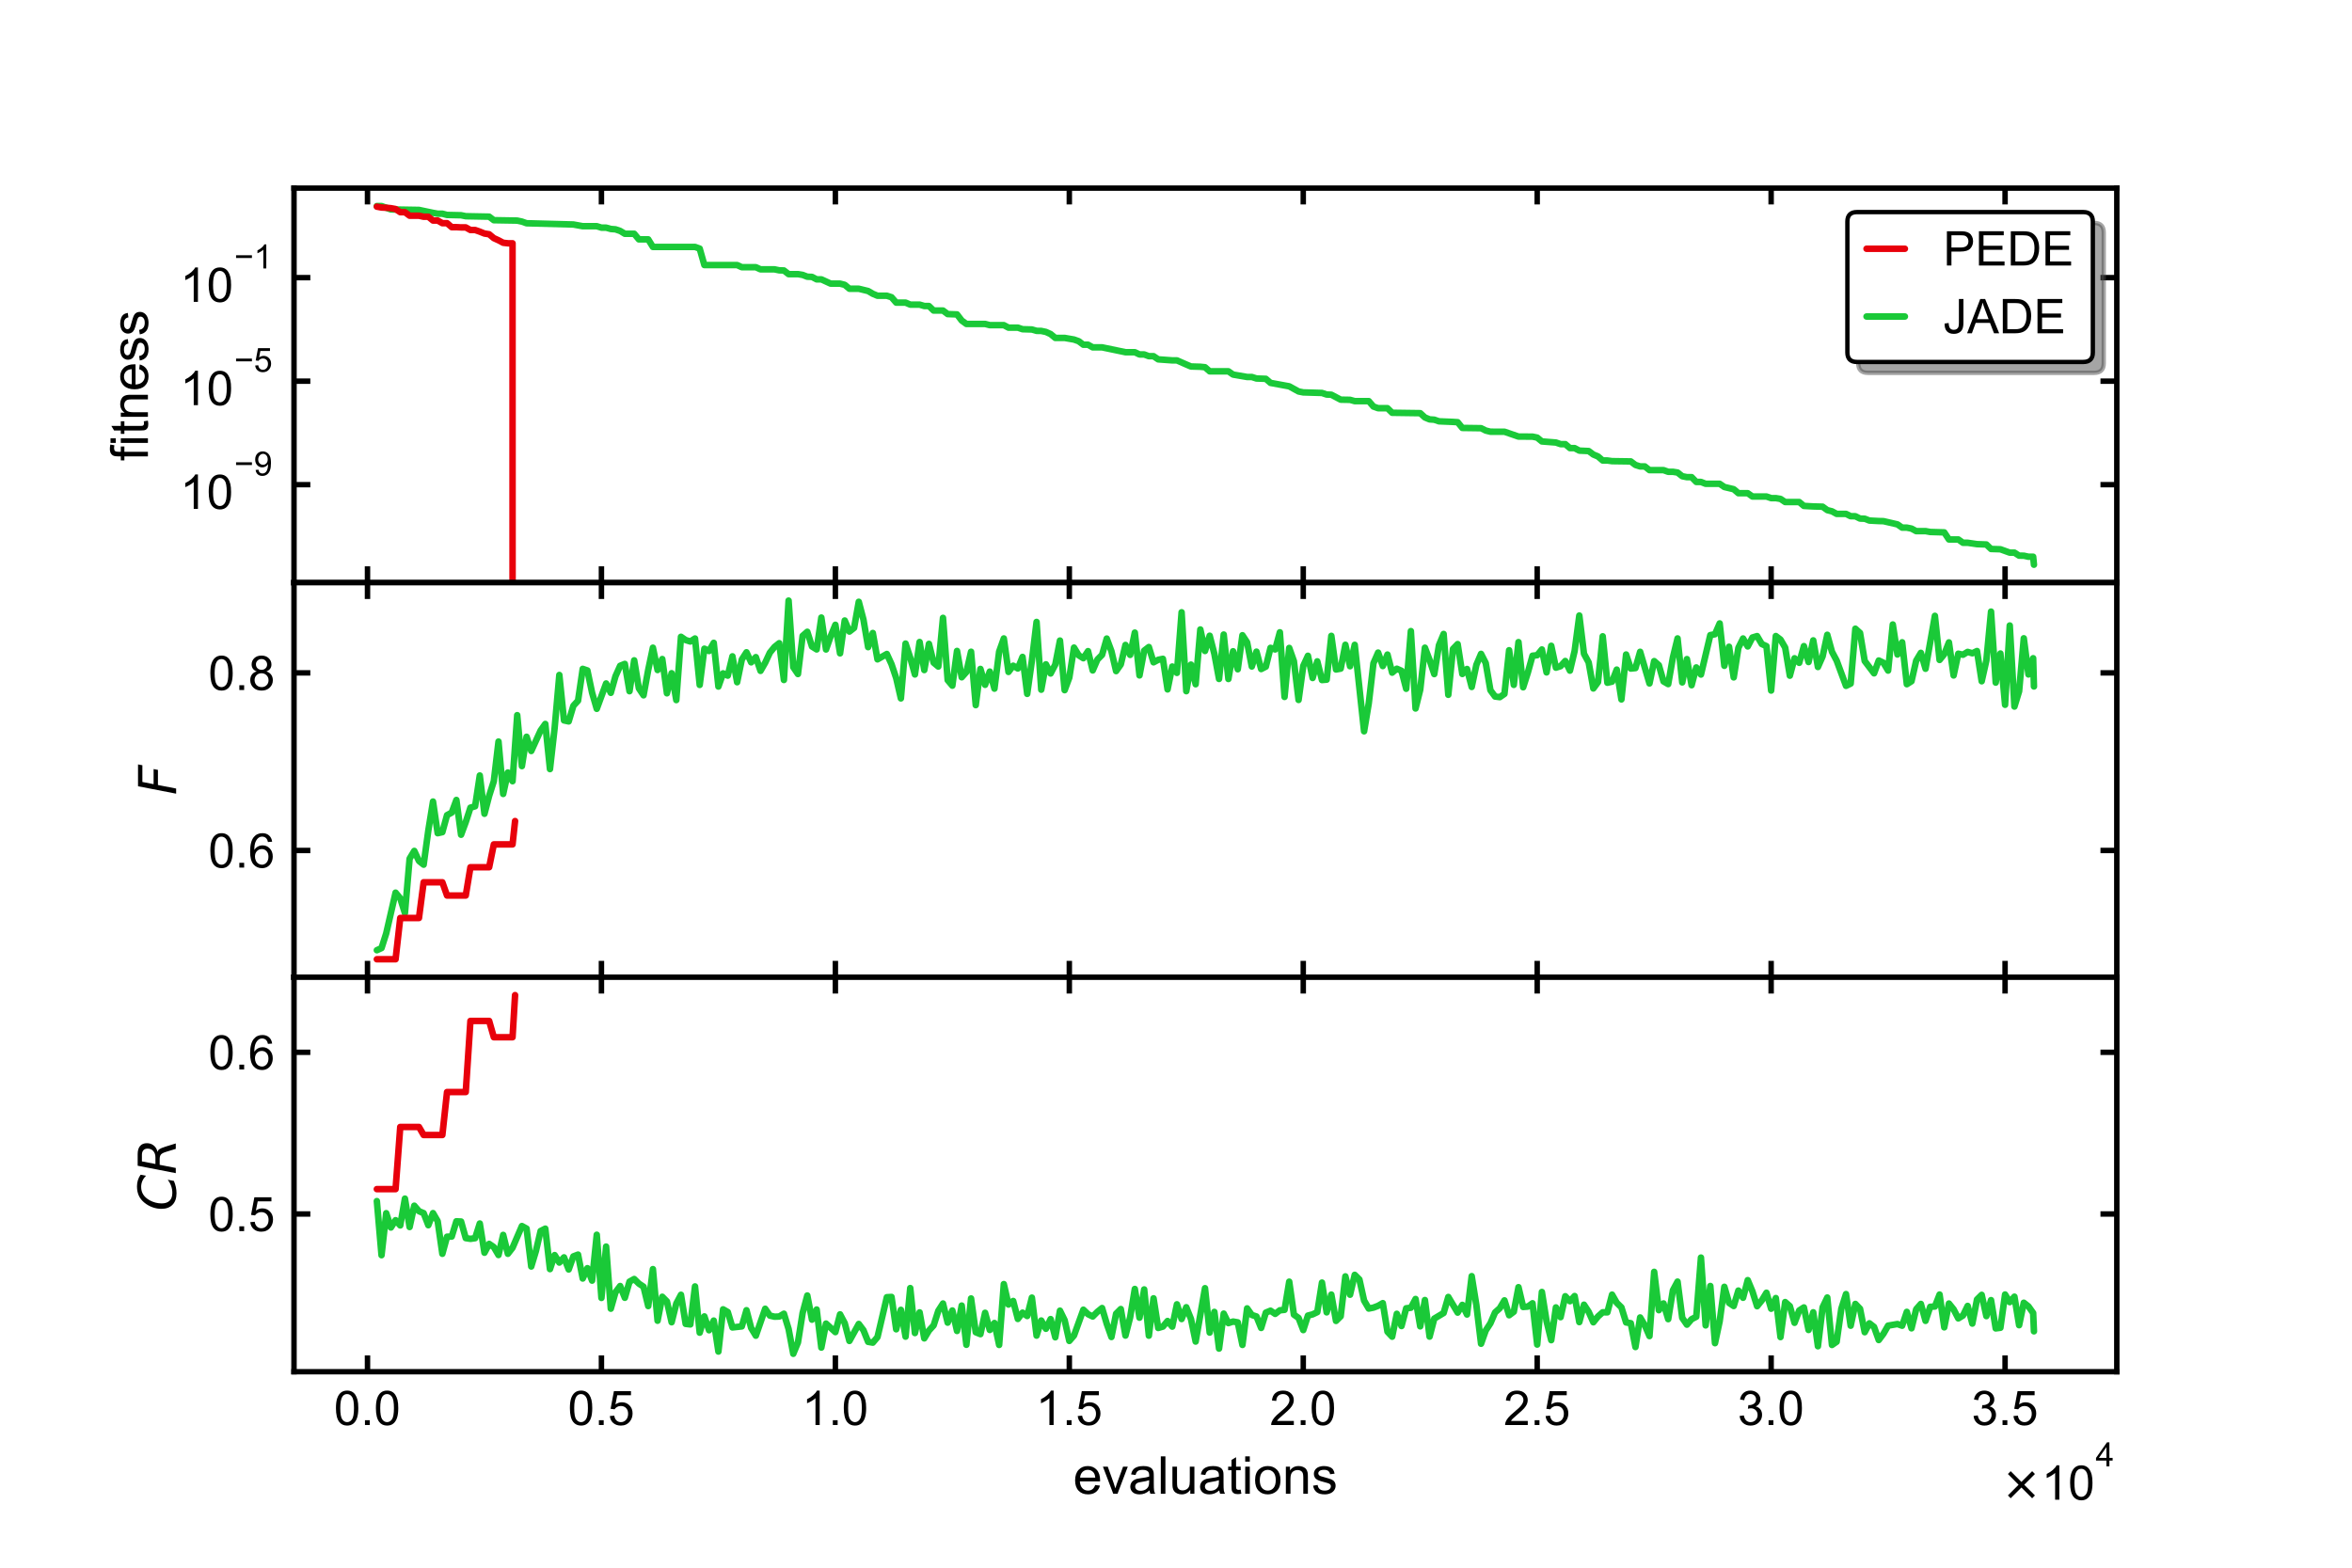 <?xml version="1.0" encoding="utf-8" standalone="no"?>
<!DOCTYPE svg PUBLIC "-//W3C//DTD SVG 1.1//EN"
  "http://www.w3.org/Graphics/SVG/1.1/DTD/svg11.dtd">
<!-- Created with matplotlib (https://matplotlib.org/) -->
<svg height="288pt" version="1.1" viewBox="0 0 432 288" width="432pt" xmlns="http://www.w3.org/2000/svg" xmlns:xlink="http://www.w3.org/1999/xlink">
 <defs>
  <style type="text/css">
*{stroke-linecap:butt;stroke-linejoin:round;}
  </style>
 </defs>
 <g id="figure_1">
  <g id="patch_1">
   <path d="M 0 288 
L 432 288 
L 432 0 
L 0 0 
z
" style="fill:#ffffff;"/>
  </g>
  <g id="axes_1">
   <g id="patch_2">
    <path d="M 54 107.04 
L 388.8 107.04 
L 388.8 34.56 
L 54 34.56 
z
" style="fill:#ffffff;"/>
   </g>
   <g id="line2d_1">
    <path clip-path="url(#p84af000ed2)" d="M 69.218 37.855 
L 70.078 37.855 
L 71.796 38.476 
L 76.953 38.563 
L 79.531 39.105 
L 80.39 39.261 
L 81.249 39.261 
L 82.109 39.487 
L 84.687 39.543 
L 85.546 39.719 
L 89.843 39.801 
L 90.702 40.452 
L 94.999 40.525 
L 95.859 40.71 
L 96.718 41.013 
L 105.312 41.243 
L 107.031 41.555 
L 109.609 41.555 
L 110.468 41.823 
L 111.327 41.823 
L 112.187 42.065 
L 113.046 42.131 
L 113.906 42.426 
L 114.765 42.944 
L 116.484 42.944 
L 117.343 43.974 
L 119.062 43.974 
L 119.921 45.363 
L 127.655 45.363 
L 128.515 45.672 
L 129.374 48.691 
L 135.39 48.691 
L 136.249 49.089 
L 138.827 49.089 
L 139.687 49.482 
L 142.265 49.482 
L 143.124 49.661 
L 143.984 49.689 
L 144.843 50.361 
L 146.562 50.361 
L 147.421 50.504 
L 148.28 50.835 
L 149.14 50.868 
L 149.999 51.32 
L 150.858 51.32 
L 152.577 52.109 
L 154.296 52.109 
L 155.155 52.325 
L 156.015 53.044 
L 157.733 53.044 
L 159.452 53.464 
L 160.312 53.969 
L 161.171 54.33 
L 162.89 54.33 
L 163.749 54.605 
L 164.608 55.591 
L 166.327 55.591 
L 167.187 55.96 
L 168.905 55.96 
L 169.765 56.213 
L 170.624 56.224 
L 171.483 57.052 
L 173.202 57.052 
L 174.062 57.699 
L 175.78 57.761 
L 176.64 58.887 
L 177.499 59.511 
L 180.936 59.511 
L 181.796 59.732 
L 184.374 59.732 
L 185.233 60.19 
L 186.952 60.19 
L 187.811 60.481 
L 189.53 60.529 
L 190.39 60.782 
L 191.249 60.797 
L 192.108 60.978 
L 192.968 61.369 
L 193.827 62.079 
L 195.546 62.079 
L 197.265 62.378 
L 198.124 62.683 
L 198.983 63.329 
L 199.843 63.329 
L 200.702 63.811 
L 202.421 63.811 
L 206.718 64.704 
L 208.436 64.704 
L 209.296 65.116 
L 210.155 65.116 
L 211.014 65.435 
L 211.874 65.435 
L 212.733 66.017 
L 215.311 66.205 
L 216.171 66.205 
L 217.889 66.961 
L 218.749 67.327 
L 220.468 67.377 
L 221.327 67.465 
L 222.186 68.215 
L 225.624 68.215 
L 226.483 68.812 
L 229.061 69.255 
L 229.921 69.255 
L 230.78 69.534 
L 232.499 69.593 
L 233.358 70.339 
L 236.796 70.97 
L 238.514 71.915 
L 239.374 72.086 
L 242.811 72.189 
L 243.671 72.481 
L 244.53 72.512 
L 246.249 73.423 
L 247.967 73.453 
L 248.827 73.692 
L 251.405 73.692 
L 252.264 74.683 
L 253.124 74.99 
L 254.842 74.99 
L 255.702 75.831 
L 260.858 75.903 
L 261.717 76.689 
L 262.577 77.046 
L 263.436 77.102 
L 264.296 77.4 
L 266.874 77.508 
L 267.733 77.562 
L 268.592 78.616 
L 272.03 78.663 
L 272.889 79.096 
L 273.749 79.31 
L 276.327 79.313 
L 278.905 80.199 
L 281.483 80.214 
L 282.342 80.392 
L 283.202 81.097 
L 285.78 81.296 
L 286.639 81.592 
L 287.499 81.592 
L 288.358 82.324 
L 289.217 82.324 
L 290.077 82.784 
L 291.795 82.861 
L 292.655 83.499 
L 293.514 83.86 
L 294.374 84.598 
L 295.233 84.598 
L 296.092 84.717 
L 299.53 84.768 
L 300.389 85.416 
L 301.249 85.688 
L 302.108 85.688 
L 302.967 86.367 
L 305.545 86.367 
L 306.405 86.674 
L 307.264 86.674 
L 308.123 86.808 
L 308.983 87.488 
L 309.842 87.657 
L 310.702 87.657 
L 311.561 88.538 
L 312.42 88.538 
L 313.28 88.877 
L 315.858 88.879 
L 316.717 89.465 
L 318.436 89.872 
L 319.295 90.607 
L 321.014 90.607 
L 321.873 91.213 
L 324.452 91.213 
L 325.311 91.511 
L 326.17 91.511 
L 327.03 91.653 
L 327.889 92.228 
L 330.467 92.228 
L 331.327 92.94 
L 333.045 93.037 
L 334.764 93.085 
L 335.623 93.715 
L 336.483 93.934 
L 337.342 94.403 
L 339.061 94.403 
L 339.92 94.836 
L 340.78 94.838 
L 341.639 95.269 
L 342.498 95.295 
L 343.358 95.63 
L 345.076 95.722 
L 345.936 95.741 
L 348.514 96.334 
L 349.373 96.933 
L 350.233 96.933 
L 351.092 97.108 
L 351.951 97.571 
L 353.67 97.571 
L 354.53 97.728 
L 357.108 97.803 
L 357.967 99.102 
L 359.686 99.102 
L 360.545 99.712 
L 361.405 99.712 
L 363.123 99.965 
L 364.842 100.028 
L 365.701 100.853 
L 367.42 100.905 
L 369.139 101.525 
L 369.998 101.525 
L 370.858 102.081 
L 371.717 102.087 
L 372.576 102.278 
L 373.436 102.278 
L 373.582 103.745 
L 373.582 103.745 
" style="fill:none;stroke:#1ac938;stroke-linecap:round;stroke-width:1.2;"/>
   </g>
   <g id="line2d_2">
    <path clip-path="url(#p84af000ed2)" d="M 69.218 37.963 
L 70.078 38.126 
L 70.937 38.165 
L 71.796 38.245 
L 72.656 38.401 
L 73.515 38.979 
L 74.374 38.979 
L 75.234 39.627 
L 76.093 39.627 
L 76.953 39.627 
L 77.812 39.817 
L 78.671 39.817 
L 79.531 40.513 
L 80.39 40.513 
L 81.249 41.001 
L 82.109 41.001 
L 82.968 41.732 
L 83.827 41.732 
L 84.687 41.777 
L 85.546 41.777 
L 86.406 42.255 
L 87.265 42.255 
L 88.124 42.557 
L 88.984 42.903 
L 89.843 43.034 
L 90.702 43.748 
L 91.562 44.141 
L 92.421 44.6 
L 93.281 44.693 
L 94.14 44.693 
L 94.164 289 
" style="fill:none;stroke:#e8000b;stroke-linecap:round;stroke-width:1.2;"/>
   </g>
   <g id="matplotlib.axis_1">
    <g id="xtick_1">
     <g id="line2d_3">
      <defs>
       <path d="M 0 0 
L 0 -3 
" id="m7de0928ce7" style="stroke:#000000;"/>
      </defs>
      <g>
       <use style="stroke:#000000;" x="67.499" xlink:href="#m7de0928ce7" y="107.04"/>
      </g>
     </g>
     <g id="line2d_4">
      <defs>
       <path d="M 0 0 
L 0 3 
" id="m04b75c7160" style="stroke:#000000;"/>
      </defs>
      <g>
       <use style="stroke:#000000;" x="67.499" xlink:href="#m04b75c7160" y="34.56"/>
      </g>
     </g>
    </g>
    <g id="xtick_2">
     <g id="line2d_5">
      <g>
       <use style="stroke:#000000;" x="110.468" xlink:href="#m7de0928ce7" y="107.04"/>
      </g>
     </g>
     <g id="line2d_6">
      <g>
       <use style="stroke:#000000;" x="110.468" xlink:href="#m04b75c7160" y="34.56"/>
      </g>
     </g>
    </g>
    <g id="xtick_3">
     <g id="line2d_7">
      <g>
       <use style="stroke:#000000;" x="153.437" xlink:href="#m7de0928ce7" y="107.04"/>
      </g>
     </g>
     <g id="line2d_8">
      <g>
       <use style="stroke:#000000;" x="153.437" xlink:href="#m04b75c7160" y="34.56"/>
      </g>
     </g>
    </g>
    <g id="xtick_4">
     <g id="line2d_9">
      <g>
       <use style="stroke:#000000;" x="196.405" xlink:href="#m7de0928ce7" y="107.04"/>
      </g>
     </g>
     <g id="line2d_10">
      <g>
       <use style="stroke:#000000;" x="196.405" xlink:href="#m04b75c7160" y="34.56"/>
      </g>
     </g>
    </g>
    <g id="xtick_5">
     <g id="line2d_11">
      <g>
       <use style="stroke:#000000;" x="239.374" xlink:href="#m7de0928ce7" y="107.04"/>
      </g>
     </g>
     <g id="line2d_12">
      <g>
       <use style="stroke:#000000;" x="239.374" xlink:href="#m04b75c7160" y="34.56"/>
      </g>
     </g>
    </g>
    <g id="xtick_6">
     <g id="line2d_13">
      <g>
       <use style="stroke:#000000;" x="282.342" xlink:href="#m7de0928ce7" y="107.04"/>
      </g>
     </g>
     <g id="line2d_14">
      <g>
       <use style="stroke:#000000;" x="282.342" xlink:href="#m04b75c7160" y="34.56"/>
      </g>
     </g>
    </g>
    <g id="xtick_7">
     <g id="line2d_15">
      <g>
       <use style="stroke:#000000;" x="325.311" xlink:href="#m7de0928ce7" y="107.04"/>
      </g>
     </g>
     <g id="line2d_16">
      <g>
       <use style="stroke:#000000;" x="325.311" xlink:href="#m04b75c7160" y="34.56"/>
      </g>
     </g>
    </g>
    <g id="xtick_8">
     <g id="line2d_17">
      <g>
       <use style="stroke:#000000;" x="368.279" xlink:href="#m7de0928ce7" y="107.04"/>
      </g>
     </g>
     <g id="line2d_18">
      <g>
       <use style="stroke:#000000;" x="368.279" xlink:href="#m04b75c7160" y="34.56"/>
      </g>
     </g>
    </g>
   </g>
   <g id="matplotlib.axis_2">
    <g id="ytick_1">
     <g id="line2d_19">
      <defs>
       <path d="M 0 0 
L 3 0 
" id="mfd19c4c502" style="stroke:#000000;"/>
      </defs>
      <g>
       <use style="stroke:#000000;" x="54" xlink:href="#mfd19c4c502" y="89.037"/>
      </g>
     </g>
     <g id="line2d_20">
      <defs>
       <path d="M 0 0 
L -3 0 
" id="m90905acc5c" style="stroke:#000000;"/>
      </defs>
      <g>
       <use style="stroke:#000000;" x="388.8" xlink:href="#m90905acc5c" y="89.037"/>
      </g>
     </g>
     <g id="text_1">
      <!-- $\mathdefault{10^{-9}}$ -->
      <defs>
       <path d="M 37.25 0 
L 28.469 0 
L 28.469 56 
Q 25.297 52.984 20.141 49.953 
Q 14.984 46.922 10.891 45.406 
L 10.891 53.906 
Q 18.266 57.375 23.781 62.297 
Q 29.297 67.234 31.594 71.875 
L 37.25 71.875 
z
" id="ArialMT-49"/>
       <path d="M 4.156 35.297 
Q 4.156 48 6.766 55.734 
Q 9.375 63.484 14.516 67.672 
Q 19.672 71.875 27.484 71.875 
Q 33.25 71.875 37.594 69.547 
Q 41.938 67.234 44.766 62.859 
Q 47.609 58.5 49.219 52.219 
Q 50.828 45.953 50.828 35.297 
Q 50.828 22.703 48.234 14.969 
Q 45.656 7.234 40.5 3 
Q 35.359 -1.219 27.484 -1.219 
Q 17.141 -1.219 11.234 6.203 
Q 4.156 15.141 4.156 35.297 
z
M 13.188 35.297 
Q 13.188 17.672 17.312 11.828 
Q 21.438 6 27.484 6 
Q 33.547 6 37.672 11.859 
Q 41.797 17.719 41.797 35.297 
Q 41.797 52.984 37.672 58.781 
Q 33.547 64.594 27.391 64.594 
Q 21.344 64.594 17.719 59.469 
Q 13.188 52.938 13.188 35.297 
z
" id="ArialMT-48"/>
       <path d="M 52.828 31.203 
L 5.562 31.203 
L 5.562 39.406 
L 52.828 39.406 
z
" id="ArialMT-8722"/>
       <path d="M 5.469 16.547 
L 13.922 17.328 
Q 14.984 11.375 18.016 8.688 
Q 21.047 6 25.781 6 
Q 29.828 6 32.875 7.859 
Q 35.938 9.719 37.891 12.812 
Q 39.844 15.922 41.156 21.188 
Q 42.484 26.469 42.484 31.938 
Q 42.484 32.516 42.438 33.688 
Q 39.797 29.5 35.234 26.875 
Q 30.672 24.266 25.344 24.266 
Q 16.453 24.266 10.297 30.703 
Q 4.156 37.156 4.156 47.703 
Q 4.156 58.594 10.578 65.234 
Q 17 71.875 26.656 71.875 
Q 33.641 71.875 39.422 68.109 
Q 45.219 64.359 48.219 57.391 
Q 51.219 50.438 51.219 37.25 
Q 51.219 23.531 48.234 15.406 
Q 45.266 7.281 39.375 3.031 
Q 33.5 -1.219 25.594 -1.219 
Q 17.188 -1.219 11.859 3.438 
Q 6.547 8.109 5.469 16.547 
z
M 41.453 48.141 
Q 41.453 55.719 37.422 60.156 
Q 33.406 64.594 27.734 64.594 
Q 21.875 64.594 17.531 59.812 
Q 13.188 55.031 13.188 47.406 
Q 13.188 40.578 17.312 36.297 
Q 21.438 32.031 27.484 32.031 
Q 33.594 32.031 37.516 36.297 
Q 41.453 40.578 41.453 48.141 
z
" id="ArialMT-57"/>
      </defs>
      <g transform="translate(33.076 93.575)scale(0.088 -0.088)">
       <use transform="translate(0 0.994)" xlink:href="#ArialMT-49"/>
       <use transform="translate(55.615 0.994)" xlink:href="#ArialMT-48"/>
       <use transform="translate(112.973 70.688)scale(0.7)" xlink:href="#ArialMT-8722"/>
       <use transform="translate(153.852 70.688)scale(0.7)" xlink:href="#ArialMT-57"/>
      </g>
     </g>
    </g>
    <g id="ytick_2">
     <g id="line2d_21">
      <g>
       <use style="stroke:#000000;" x="54" xlink:href="#mfd19c4c502" y="70.02"/>
      </g>
     </g>
     <g id="line2d_22">
      <g>
       <use style="stroke:#000000;" x="388.8" xlink:href="#m90905acc5c" y="70.02"/>
      </g>
     </g>
     <g id="text_2">
      <!-- $\mathdefault{10^{-5}}$ -->
      <defs>
       <path d="M 4.156 18.75 
L 13.375 19.531 
Q 14.406 12.797 18.141 9.391 
Q 21.875 6 27.156 6 
Q 33.5 6 37.891 10.781 
Q 42.281 15.578 42.281 23.484 
Q 42.281 31 38.062 35.344 
Q 33.844 39.703 27 39.703 
Q 22.75 39.703 19.328 37.766 
Q 15.922 35.844 13.969 32.766 
L 5.719 33.844 
L 12.641 70.609 
L 48.25 70.609 
L 48.25 62.203 
L 19.672 62.203 
L 15.828 42.969 
Q 22.266 47.469 29.344 47.469 
Q 38.719 47.469 45.156 40.969 
Q 51.609 34.469 51.609 24.266 
Q 51.609 14.547 45.953 7.469 
Q 39.062 -1.219 27.156 -1.219 
Q 17.391 -1.219 11.203 4.25 
Q 5.031 9.719 4.156 18.75 
z
" id="ArialMT-53"/>
      </defs>
      <g transform="translate(33.076 74.514)scale(0.088 -0.088)">
       <use transform="translate(0 0.88)" xlink:href="#ArialMT-49"/>
       <use transform="translate(55.615 0.88)" xlink:href="#ArialMT-48"/>
       <use transform="translate(112.973 70.573)scale(0.7)" xlink:href="#ArialMT-8722"/>
       <use transform="translate(153.852 70.573)scale(0.7)" xlink:href="#ArialMT-53"/>
      </g>
     </g>
    </g>
    <g id="ytick_3">
     <g id="line2d_23">
      <g>
       <use style="stroke:#000000;" x="54" xlink:href="#mfd19c4c502" y="51.004"/>
      </g>
     </g>
     <g id="line2d_24">
      <g>
       <use style="stroke:#000000;" x="388.8" xlink:href="#m90905acc5c" y="51.004"/>
      </g>
     </g>
     <g id="text_3">
      <!-- $\mathdefault{10^{-1}}$ -->
      <g transform="translate(33.076 55.541)scale(0.088 -0.088)">
       <use transform="translate(0 0.994)" xlink:href="#ArialMT-49"/>
       <use transform="translate(55.615 0.994)" xlink:href="#ArialMT-48"/>
       <use transform="translate(112.973 70.688)scale(0.7)" xlink:href="#ArialMT-8722"/>
       <use transform="translate(153.852 70.688)scale(0.7)" xlink:href="#ArialMT-49"/>
      </g>
     </g>
    </g>
    <g id="text_4">
     <!-- fitness -->
     <defs>
      <path d="M 8.688 0 
L 8.688 45.016 
L 0.922 45.016 
L 0.922 51.859 
L 8.688 51.859 
L 8.688 57.375 
Q 8.688 62.594 9.625 65.141 
Q 10.891 68.562 14.078 70.672 
Q 17.281 72.797 23.047 72.797 
Q 26.766 72.797 31.25 71.922 
L 29.938 64.266 
Q 27.203 64.75 24.75 64.75 
Q 20.75 64.75 19.094 63.031 
Q 17.438 61.328 17.438 56.641 
L 17.438 51.859 
L 27.547 51.859 
L 27.547 45.016 
L 17.438 45.016 
L 17.438 0 
z
" id="ArialMT-102"/>
      <path d="M 6.641 61.469 
L 6.641 71.578 
L 15.438 71.578 
L 15.438 61.469 
z
M 6.641 0 
L 6.641 51.859 
L 15.438 51.859 
L 15.438 0 
z
" id="ArialMT-105"/>
      <path d="M 25.781 7.859 
L 27.047 0.094 
Q 23.344 -0.688 20.406 -0.688 
Q 15.625 -0.688 12.984 0.828 
Q 10.359 2.344 9.281 4.812 
Q 8.203 7.281 8.203 15.188 
L 8.203 45.016 
L 1.766 45.016 
L 1.766 51.859 
L 8.203 51.859 
L 8.203 64.703 
L 16.938 69.969 
L 16.938 51.859 
L 25.781 51.859 
L 25.781 45.016 
L 16.938 45.016 
L 16.938 14.703 
Q 16.938 10.938 17.406 9.859 
Q 17.875 8.797 18.922 8.156 
Q 19.969 7.516 21.922 7.516 
Q 23.391 7.516 25.781 7.859 
z
" id="ArialMT-116"/>
      <path d="M 6.594 0 
L 6.594 51.859 
L 14.5 51.859 
L 14.5 44.484 
Q 20.219 53.031 31 53.031 
Q 35.688 53.031 39.625 51.344 
Q 43.562 49.656 45.516 46.922 
Q 47.469 44.188 48.25 40.438 
Q 48.734 37.984 48.734 31.891 
L 48.734 0 
L 39.938 0 
L 39.938 31.547 
Q 39.938 36.922 38.906 39.578 
Q 37.891 42.234 35.281 43.812 
Q 32.672 45.406 29.156 45.406 
Q 23.531 45.406 19.453 41.844 
Q 15.375 38.281 15.375 28.328 
L 15.375 0 
z
" id="ArialMT-110"/>
      <path d="M 42.094 16.703 
L 51.172 15.578 
Q 49.031 7.625 43.219 3.219 
Q 37.406 -1.172 28.375 -1.172 
Q 17 -1.172 10.328 5.828 
Q 3.656 12.844 3.656 25.484 
Q 3.656 38.578 10.391 45.797 
Q 17.141 53.031 27.875 53.031 
Q 38.281 53.031 44.875 45.953 
Q 51.469 38.875 51.469 26.031 
Q 51.469 25.25 51.422 23.688 
L 12.75 23.688 
Q 13.234 15.141 17.578 10.594 
Q 21.922 6.062 28.422 6.062 
Q 33.25 6.062 36.672 8.594 
Q 40.094 11.141 42.094 16.703 
z
M 13.234 30.906 
L 42.188 30.906 
Q 41.609 37.453 38.875 40.719 
Q 34.672 45.797 27.984 45.797 
Q 21.922 45.797 17.797 41.75 
Q 13.672 37.703 13.234 30.906 
z
" id="ArialMT-101"/>
      <path d="M 3.078 15.484 
L 11.766 16.844 
Q 12.5 11.625 15.844 8.844 
Q 19.188 6.062 25.203 6.062 
Q 31.25 6.062 34.172 8.516 
Q 37.109 10.984 37.109 14.312 
Q 37.109 17.281 34.516 19 
Q 32.719 20.172 25.531 21.969 
Q 15.875 24.422 12.141 26.203 
Q 8.406 27.984 6.469 31.125 
Q 4.547 34.281 4.547 38.094 
Q 4.547 41.547 6.125 44.5 
Q 7.719 47.469 10.453 49.422 
Q 12.5 50.922 16.031 51.969 
Q 19.578 53.031 23.641 53.031 
Q 29.734 53.031 34.344 51.266 
Q 38.969 49.516 41.156 46.5 
Q 43.359 43.5 44.188 38.484 
L 35.594 37.312 
Q 35.016 41.312 32.203 43.547 
Q 29.391 45.797 24.266 45.797 
Q 18.219 45.797 15.625 43.797 
Q 13.031 41.797 13.031 39.109 
Q 13.031 37.406 14.109 36.031 
Q 15.188 34.625 17.484 33.688 
Q 18.797 33.203 25.25 31.453 
Q 34.578 28.953 38.25 27.359 
Q 41.938 25.781 44.031 22.75 
Q 46.141 19.734 46.141 15.234 
Q 46.141 10.844 43.578 6.953 
Q 41.016 3.078 36.172 0.953 
Q 31.344 -1.172 25.25 -1.172 
Q 15.141 -1.172 9.844 3.031 
Q 4.547 7.234 3.078 15.484 
z
" id="ArialMT-115"/>
     </defs>
     <g transform="translate(27.168 84.672)rotate(-90)scale(0.096 -0.096)">
      <use xlink:href="#ArialMT-102"/>
      <use x="27.783" xlink:href="#ArialMT-105"/>
      <use x="50" xlink:href="#ArialMT-116"/>
      <use x="77.783" xlink:href="#ArialMT-110"/>
      <use x="133.398" xlink:href="#ArialMT-101"/>
      <use x="189.014" xlink:href="#ArialMT-115"/>
      <use x="239.014" xlink:href="#ArialMT-115"/>
     </g>
    </g>
   </g>
   <g id="patch_3">
    <path d="M 54 107.04 
L 54 34.56 
" style="fill:none;stroke:#000000;stroke-linecap:square;stroke-linejoin:miter;"/>
   </g>
   <g id="patch_4">
    <path d="M 388.8 107.04 
L 388.8 34.56 
" style="fill:none;stroke:#000000;stroke-linecap:square;stroke-linejoin:miter;"/>
   </g>
   <g id="patch_5">
    <path d="M 54 107.04 
L 388.8 107.04 
" style="fill:none;stroke:#000000;stroke-linecap:square;stroke-linejoin:miter;"/>
   </g>
   <g id="patch_6">
    <path d="M 54 34.56 
L 388.8 34.56 
" style="fill:none;stroke:#000000;stroke-linecap:square;stroke-linejoin:miter;"/>
   </g>
   <g id="legend_1">
    <g id="patch_7">
     <path d="M 343.075 68.496 
L 384.64 68.496 
Q 386.4 68.496 386.4 66.736 
L 386.4 42.72 
Q 386.4 40.96 384.64 40.96 
L 343.075 40.96 
Q 341.315 40.96 341.315 42.72 
L 341.315 66.736 
Q 341.315 68.496 343.075 68.496 
z
" style="fill:#4c4c4c;opacity:0.5;stroke:#4c4c4c;stroke-linejoin:miter;stroke-width:0.8;"/>
    </g>
    <g id="patch_8">
     <path d="M 341.075 66.496 
L 382.64 66.496 
Q 384.4 66.496 384.4 64.736 
L 384.4 40.72 
Q 384.4 38.96 382.64 38.96 
L 341.075 38.96 
Q 339.315 38.96 339.315 40.72 
L 339.315 64.736 
Q 339.315 66.496 341.075 66.496 
z
" style="fill:#ffffff;stroke:#000000;stroke-linejoin:miter;stroke-width:0.8;"/>
    </g>
    <g id="line2d_25">
     <path d="M 342.835 45.699 
L 349.875 45.699 
" style="fill:none;stroke:#e8000b;stroke-linecap:round;stroke-width:1.2;"/>
    </g>
    <g id="line2d_26"/>
    <g id="text_5">
     <!-- PEDE -->
     <defs>
      <path d="M 7.719 0 
L 7.719 71.578 
L 34.719 71.578 
Q 41.844 71.578 45.609 70.906 
Q 50.875 70.016 54.438 67.547 
Q 58.016 65.094 60.188 60.641 
Q 62.359 56.203 62.359 50.875 
Q 62.359 41.75 56.547 35.422 
Q 50.734 29.109 35.547 29.109 
L 17.188 29.109 
L 17.188 0 
z
M 17.188 37.547 
L 35.688 37.547 
Q 44.875 37.547 48.734 40.969 
Q 52.594 44.391 52.594 50.594 
Q 52.594 55.078 50.312 58.266 
Q 48.047 61.469 44.344 62.5 
Q 41.938 63.141 35.5 63.141 
L 17.188 63.141 
z
" id="ArialMT-80"/>
      <path d="M 7.906 0 
L 7.906 71.578 
L 59.672 71.578 
L 59.672 63.141 
L 17.391 63.141 
L 17.391 41.219 
L 56.984 41.219 
L 56.984 32.812 
L 17.391 32.812 
L 17.391 8.453 
L 61.328 8.453 
L 61.328 0 
z
" id="ArialMT-69"/>
      <path d="M 7.719 0 
L 7.719 71.578 
L 32.375 71.578 
Q 40.719 71.578 45.125 70.562 
Q 51.266 69.141 55.609 65.438 
Q 61.281 60.641 64.078 53.188 
Q 66.891 45.75 66.891 36.188 
Q 66.891 28.031 64.984 21.734 
Q 63.094 15.438 60.109 11.297 
Q 57.125 7.172 53.578 4.797 
Q 50.047 2.438 45.047 1.219 
Q 40.047 0 33.547 0 
z
M 17.188 8.453 
L 32.469 8.453 
Q 39.547 8.453 43.578 9.766 
Q 47.609 11.078 50 13.484 
Q 53.375 16.844 55.25 22.531 
Q 57.125 28.219 57.125 36.328 
Q 57.125 47.562 53.438 53.594 
Q 49.75 59.625 44.484 61.672 
Q 40.672 63.141 32.234 63.141 
L 17.188 63.141 
z
" id="ArialMT-68"/>
     </defs>
     <g transform="translate(356.915 48.779)scale(0.088 -0.088)">
      <use xlink:href="#ArialMT-80"/>
      <use x="66.699" xlink:href="#ArialMT-69"/>
      <use x="133.398" xlink:href="#ArialMT-68"/>
      <use x="205.615" xlink:href="#ArialMT-69"/>
     </g>
    </g>
    <g id="line2d_27">
     <path d="M 342.835 58.147 
L 349.875 58.147 
" style="fill:none;stroke:#1ac938;stroke-linecap:round;stroke-width:1.2;"/>
    </g>
    <g id="line2d_28"/>
    <g id="text_6">
     <!-- JADE -->
     <defs>
      <path d="M 2.875 20.312 
L 11.422 21.484 
Q 11.766 13.281 14.5 10.25 
Q 17.234 7.234 22.078 7.234 
Q 25.641 7.234 28.219 8.859 
Q 30.812 10.5 31.781 13.297 
Q 32.766 16.109 32.766 22.266 
L 32.766 71.578 
L 42.234 71.578 
L 42.234 22.797 
Q 42.234 13.812 40.062 8.875 
Q 37.891 3.953 33.172 1.359 
Q 28.469 -1.219 22.125 -1.219 
Q 12.703 -1.219 7.688 4.203 
Q 2.688 9.625 2.875 20.312 
z
" id="ArialMT-74"/>
      <path d="M -0.141 0 
L 27.344 71.578 
L 37.547 71.578 
L 66.844 0 
L 56.062 0 
L 47.703 21.688 
L 17.781 21.688 
L 9.906 0 
z
M 20.516 29.391 
L 44.781 29.391 
L 37.312 49.219 
Q 33.891 58.25 32.234 64.062 
Q 30.859 57.172 28.375 50.391 
z
" id="ArialMT-65"/>
     </defs>
     <g transform="translate(356.915 61.227)scale(0.088 -0.088)">
      <use xlink:href="#ArialMT-74"/>
      <use x="50" xlink:href="#ArialMT-65"/>
      <use x="116.699" xlink:href="#ArialMT-68"/>
      <use x="188.916" xlink:href="#ArialMT-69"/>
     </g>
    </g>
   </g>
  </g>
  <g id="axes_2">
   <g id="patch_9">
    <path d="M 54 179.52 
L 388.8 179.52 
L 388.8 107.04 
L 54 107.04 
z
" style="fill:#ffffff;"/>
   </g>
   <g id="line2d_29">
    <path clip-path="url(#p57e2f75205)" d="M 69.218 174.566 
L 70.078 174.17 
L 70.937 171.467 
L 72.656 163.99 
L 73.515 165.028 
L 74.374 167.748 
L 75.234 157.741 
L 76.093 156.32 
L 76.953 158.172 
L 77.812 158.849 
L 78.671 152.564 
L 79.531 147.252 
L 80.39 153.07 
L 81.249 152.874 
L 82.109 149.751 
L 82.968 149.286 
L 83.827 146.961 
L 84.687 153.352 
L 85.546 151.026 
L 86.406 148.374 
L 87.265 148.122 
L 88.124 142.464 
L 88.984 149.5 
L 89.843 146.201 
L 90.702 143.511 
L 91.562 136.229 
L 92.421 145.857 
L 93.281 141.92 
L 94.14 143.515 
L 94.999 131.382 
L 95.859 140.745 
L 96.718 135.353 
L 97.577 137.966 
L 99.296 134.2 
L 100.156 132.994 
L 101.015 141.291 
L 101.874 133.719 
L 102.734 123.997 
L 103.593 132.345 
L 104.452 132.532 
L 105.312 129.662 
L 106.171 128.727 
L 107.031 122.874 
L 107.89 123.172 
L 108.749 127.255 
L 109.609 130.216 
L 111.327 125.559 
L 112.187 127.279 
L 113.046 124.234 
L 113.906 122.311 
L 114.765 121.968 
L 115.624 126.982 
L 116.484 121.311 
L 117.343 126.449 
L 118.202 127.733 
L 119.062 123.048 
L 119.921 118.988 
L 120.78 123.09 
L 121.64 121.072 
L 122.499 127.364 
L 123.359 123.679 
L 124.218 128.611 
L 125.077 116.986 
L 125.937 117.582 
L 126.796 117.85 
L 127.655 117.299 
L 128.515 125.829 
L 129.374 119.172 
L 130.234 119.597 
L 131.093 118.094 
L 131.952 126.127 
L 132.812 123.702 
L 133.671 124.121 
L 134.53 120.574 
L 135.39 125.332 
L 136.249 121.17 
L 137.109 119.831 
L 137.968 121.676 
L 138.827 120.721 
L 139.687 123.247 
L 140.546 121.747 
L 141.405 119.899 
L 142.265 118.842 
L 143.124 118.16 
L 143.984 124.921 
L 144.843 110.335 
L 145.702 122.562 
L 146.562 123.826 
L 147.421 116.812 
L 148.28 116.065 
L 149.14 118.768 
L 149.999 119.305 
L 150.858 113.45 
L 151.718 119.316 
L 152.577 116.875 
L 153.437 114.782 
L 154.296 120.029 
L 155.155 113.995 
L 156.015 116.023 
L 156.874 115.352 
L 157.733 110.554 
L 158.593 113.827 
L 159.452 118.887 
L 160.312 116.286 
L 161.171 121.129 
L 162.89 120.143 
L 163.749 122.02 
L 164.608 124.576 
L 165.468 128.306 
L 166.327 118.231 
L 167.187 120.832 
L 168.046 123.906 
L 168.905 117.941 
L 169.765 123.098 
L 170.624 118.285 
L 171.483 121.737 
L 172.343 122.452 
L 173.202 113.507 
L 174.062 124.942 
L 174.921 125.965 
L 175.78 119.583 
L 176.64 124.423 
L 177.499 123.456 
L 178.358 119.73 
L 179.218 129.54 
L 180.077 122.89 
L 180.936 125.811 
L 181.796 123.376 
L 182.655 126.512 
L 183.515 119.708 
L 184.374 117.287 
L 185.233 123.439 
L 186.093 122.296 
L 186.952 122.81 
L 187.811 120.684 
L 188.671 127.471 
L 189.53 121.374 
L 190.39 114.257 
L 191.249 126.704 
L 192.108 122.041 
L 192.968 123.73 
L 193.827 122.089 
L 194.686 117.677 
L 195.546 126.791 
L 196.405 124.484 
L 197.265 118.969 
L 198.124 120.382 
L 198.983 120.923 
L 199.843 119.618 
L 200.702 123.165 
L 201.561 121.173 
L 202.421 120.299 
L 203.28 117.31 
L 204.14 119.64 
L 204.999 123.289 
L 205.858 122.067 
L 206.718 118.482 
L 207.577 120.311 
L 208.436 116.216 
L 209.296 124.081 
L 210.155 119.528 
L 211.014 118.867 
L 211.874 121.671 
L 212.733 121.212 
L 213.593 121.034 
L 214.452 126.651 
L 215.311 122.449 
L 216.171 123.618 
L 217.03 112.481 
L 217.889 126.976 
L 218.749 122.093 
L 219.608 125.701 
L 220.468 115.642 
L 221.327 119.592 
L 222.186 116.789 
L 223.046 120.114 
L 223.905 124.729 
L 224.764 116.571 
L 225.624 124.737 
L 226.483 119.641 
L 227.343 122.95 
L 228.202 116.7 
L 229.061 118.01 
L 229.921 122.441 
L 230.78 119.714 
L 231.639 122.913 
L 232.499 122.472 
L 233.358 119.013 
L 234.218 119.311 
L 235.077 116.157 
L 235.936 128.033 
L 236.796 119.033 
L 237.655 121.463 
L 238.514 128.587 
L 239.374 122.341 
L 240.233 120.473 
L 241.093 124.555 
L 241.952 121.496 
L 242.811 124.931 
L 243.671 124.86 
L 244.53 116.811 
L 245.389 122.991 
L 246.249 122.829 
L 247.108 118.451 
L 247.967 122.391 
L 248.827 118.461 
L 250.546 134.346 
L 251.405 129.205 
L 252.264 121.852 
L 253.124 119.886 
L 253.983 122.361 
L 254.842 120.25 
L 255.702 123.572 
L 256.561 122.852 
L 257.421 123.233 
L 258.28 126.534 
L 259.139 115.939 
L 259.999 130.157 
L 260.858 126.709 
L 261.717 118.987 
L 262.577 121.25 
L 263.436 123.836 
L 264.296 118.538 
L 265.155 116.466 
L 266.014 127.644 
L 266.874 119.218 
L 267.733 118.326 
L 268.592 123.818 
L 269.452 122.899 
L 270.311 126.204 
L 271.171 122.138 
L 272.03 120.122 
L 272.889 121.811 
L 273.749 126.802 
L 274.608 127.959 
L 275.467 128.074 
L 276.327 127.48 
L 277.186 119.453 
L 278.045 125.819 
L 278.905 117.962 
L 279.764 126.262 
L 280.624 123.567 
L 281.483 120.462 
L 282.342 120.369 
L 283.202 119.315 
L 284.061 123.525 
L 284.92 118.638 
L 285.78 122.659 
L 286.639 122.384 
L 287.499 121.434 
L 288.358 123.205 
L 289.217 119.596 
L 290.077 113.081 
L 290.936 120.111 
L 291.795 121.693 
L 292.655 126.478 
L 293.514 125.307 
L 294.374 116.895 
L 295.233 125.426 
L 296.092 125.228 
L 296.952 123.013 
L 297.811 128.492 
L 298.67 120.24 
L 299.53 122.822 
L 300.389 122.736 
L 301.249 119.741 
L 302.967 125.556 
L 303.827 121.453 
L 304.686 122.206 
L 305.545 125.183 
L 306.405 125.677 
L 307.264 120.799 
L 308.123 117.284 
L 308.983 125.366 
L 309.842 121.082 
L 310.702 125.883 
L 311.561 122.614 
L 312.42 123.922 
L 314.139 116.674 
L 314.998 116.516 
L 315.858 114.528 
L 316.717 122.315 
L 317.577 118.813 
L 318.436 124.444 
L 319.295 119.019 
L 320.155 117.295 
L 321.014 118.755 
L 321.873 117.118 
L 322.733 116.856 
L 323.592 118.314 
L 324.452 118.705 
L 325.311 126.863 
L 326.17 116.846 
L 327.03 117.497 
L 327.889 118.971 
L 328.748 124.131 
L 329.608 120.931 
L 330.467 121.767 
L 331.327 118.698 
L 332.186 121.62 
L 333.045 117.643 
L 333.905 122.534 
L 334.764 120.587 
L 335.623 116.614 
L 336.483 119.731 
L 337.342 121.35 
L 339.061 125.998 
L 339.92 125.584 
L 340.78 115.498 
L 341.639 116.278 
L 342.498 121.434 
L 344.217 123.696 
L 345.076 121.343 
L 345.936 121.751 
L 346.795 123.195 
L 347.655 114.725 
L 348.514 120.24 
L 349.373 117.994 
L 350.233 125.695 
L 351.092 125.152 
L 351.951 121.372 
L 352.811 119.935 
L 353.67 122.858 
L 355.389 113.134 
L 356.248 121.238 
L 357.108 120.178 
L 357.967 118.015 
L 358.826 124.088 
L 359.686 120.091 
L 360.545 120.284 
L 361.405 119.76 
L 362.264 120.012 
L 363.123 119.601 
L 363.983 125.153 
L 364.842 121.34 
L 365.701 112.358 
L 366.561 125.4 
L 367.42 120.056 
L 368.279 129.478 
L 369.139 114.91 
L 369.998 129.801 
L 370.858 126.988 
L 371.717 117.261 
L 372.576 123.904 
L 373.436 120.923 
L 373.582 126.11 
L 373.582 126.11 
" style="fill:none;stroke:#1ac938;stroke-linecap:round;stroke-width:1.2;"/>
   </g>
   <g id="line2d_30">
    <path clip-path="url(#p57e2f75205)" d="M 69.218 176.225 
L 70.078 176.225 
L 70.937 176.225 
L 71.796 176.225 
L 72.656 176.225 
L 73.515 168.646 
L 74.374 168.646 
L 75.234 168.646 
L 76.093 168.646 
L 76.953 168.646 
L 77.812 162.083 
L 78.671 162.083 
L 79.531 162.083 
L 80.39 162.083 
L 81.249 162.083 
L 82.109 164.516 
L 82.968 164.516 
L 83.827 164.516 
L 84.687 164.516 
L 85.546 164.516 
L 86.406 159.319 
L 87.265 159.319 
L 88.124 159.319 
L 88.984 159.319 
L 89.843 159.319 
L 90.702 155.122 
L 91.562 155.122 
L 92.421 155.122 
L 93.281 155.122 
L 94.14 155.122 
L 94.604 150.838 
" style="fill:none;stroke:#e8000b;stroke-linecap:round;stroke-width:1.2;"/>
   </g>
   <g id="matplotlib.axis_3">
    <g id="xtick_9">
     <g id="line2d_31">
      <g>
       <use style="stroke:#000000;" x="67.499" xlink:href="#m7de0928ce7" y="179.52"/>
      </g>
     </g>
     <g id="line2d_32">
      <g>
       <use style="stroke:#000000;" x="67.499" xlink:href="#m04b75c7160" y="107.04"/>
      </g>
     </g>
    </g>
    <g id="xtick_10">
     <g id="line2d_33">
      <g>
       <use style="stroke:#000000;" x="110.468" xlink:href="#m7de0928ce7" y="179.52"/>
      </g>
     </g>
     <g id="line2d_34">
      <g>
       <use style="stroke:#000000;" x="110.468" xlink:href="#m04b75c7160" y="107.04"/>
      </g>
     </g>
    </g>
    <g id="xtick_11">
     <g id="line2d_35">
      <g>
       <use style="stroke:#000000;" x="153.437" xlink:href="#m7de0928ce7" y="179.52"/>
      </g>
     </g>
     <g id="line2d_36">
      <g>
       <use style="stroke:#000000;" x="153.437" xlink:href="#m04b75c7160" y="107.04"/>
      </g>
     </g>
    </g>
    <g id="xtick_12">
     <g id="line2d_37">
      <g>
       <use style="stroke:#000000;" x="196.405" xlink:href="#m7de0928ce7" y="179.52"/>
      </g>
     </g>
     <g id="line2d_38">
      <g>
       <use style="stroke:#000000;" x="196.405" xlink:href="#m04b75c7160" y="107.04"/>
      </g>
     </g>
    </g>
    <g id="xtick_13">
     <g id="line2d_39">
      <g>
       <use style="stroke:#000000;" x="239.374" xlink:href="#m7de0928ce7" y="179.52"/>
      </g>
     </g>
     <g id="line2d_40">
      <g>
       <use style="stroke:#000000;" x="239.374" xlink:href="#m04b75c7160" y="107.04"/>
      </g>
     </g>
    </g>
    <g id="xtick_14">
     <g id="line2d_41">
      <g>
       <use style="stroke:#000000;" x="282.342" xlink:href="#m7de0928ce7" y="179.52"/>
      </g>
     </g>
     <g id="line2d_42">
      <g>
       <use style="stroke:#000000;" x="282.342" xlink:href="#m04b75c7160" y="107.04"/>
      </g>
     </g>
    </g>
    <g id="xtick_15">
     <g id="line2d_43">
      <g>
       <use style="stroke:#000000;" x="325.311" xlink:href="#m7de0928ce7" y="179.52"/>
      </g>
     </g>
     <g id="line2d_44">
      <g>
       <use style="stroke:#000000;" x="325.311" xlink:href="#m04b75c7160" y="107.04"/>
      </g>
     </g>
    </g>
    <g id="xtick_16">
     <g id="line2d_45">
      <g>
       <use style="stroke:#000000;" x="368.279" xlink:href="#m7de0928ce7" y="179.52"/>
      </g>
     </g>
     <g id="line2d_46">
      <g>
       <use style="stroke:#000000;" x="368.279" xlink:href="#m04b75c7160" y="107.04"/>
      </g>
     </g>
    </g>
   </g>
   <g id="matplotlib.axis_4">
    <g id="ytick_4">
     <g id="line2d_47">
      <g>
       <use style="stroke:#000000;" x="54" xlink:href="#mfd19c4c502" y="156.237"/>
      </g>
     </g>
     <g id="line2d_48">
      <g>
       <use style="stroke:#000000;" x="388.8" xlink:href="#m90905acc5c" y="156.237"/>
      </g>
     </g>
     <g id="text_7">
      <!-- 0.6 -->
      <defs>
       <path d="M 9.078 0 
L 9.078 10.016 
L 19.094 10.016 
L 19.094 0 
z
" id="ArialMT-46"/>
       <path d="M 49.75 54.047 
L 41.016 53.375 
Q 39.844 58.547 37.703 60.891 
Q 34.125 64.656 28.906 64.656 
Q 24.703 64.656 21.531 62.312 
Q 17.391 59.281 14.984 53.469 
Q 12.594 47.656 12.5 36.922 
Q 15.672 41.75 20.266 44.094 
Q 24.859 46.438 29.891 46.438 
Q 38.672 46.438 44.844 39.969 
Q 51.031 33.5 51.031 23.25 
Q 51.031 16.5 48.125 10.719 
Q 45.219 4.938 40.141 1.859 
Q 35.062 -1.219 28.609 -1.219 
Q 17.625 -1.219 10.688 6.859 
Q 3.766 14.938 3.766 33.5 
Q 3.766 54.25 11.422 63.672 
Q 18.109 71.875 29.438 71.875 
Q 37.891 71.875 43.281 67.141 
Q 48.688 62.406 49.75 54.047 
z
M 13.875 23.188 
Q 13.875 18.656 15.797 14.5 
Q 17.719 10.359 21.188 8.172 
Q 24.656 6 28.469 6 
Q 34.031 6 38.031 10.484 
Q 42.047 14.984 42.047 22.703 
Q 42.047 30.125 38.078 34.391 
Q 34.125 38.672 28.125 38.672 
Q 22.172 38.672 18.016 34.391 
Q 13.875 30.125 13.875 23.188 
z
" id="ArialMT-54"/>
      </defs>
      <g transform="translate(38.268 159.386)scale(0.088 -0.088)">
       <use xlink:href="#ArialMT-48"/>
       <use x="55.615" xlink:href="#ArialMT-46"/>
       <use x="83.398" xlink:href="#ArialMT-54"/>
      </g>
     </g>
    </g>
    <g id="ytick_5">
     <g id="line2d_49">
      <g>
       <use style="stroke:#000000;" x="54" xlink:href="#mfd19c4c502" y="123.612"/>
      </g>
     </g>
     <g id="line2d_50">
      <g>
       <use style="stroke:#000000;" x="388.8" xlink:href="#m90905acc5c" y="123.612"/>
      </g>
     </g>
     <g id="text_8">
      <!-- 0.8 -->
      <defs>
       <path d="M 17.672 38.812 
Q 12.203 40.828 9.562 44.531 
Q 6.938 48.25 6.938 53.422 
Q 6.938 61.234 12.547 66.547 
Q 18.172 71.875 27.484 71.875 
Q 36.859 71.875 42.578 66.422 
Q 48.297 60.984 48.297 53.172 
Q 48.297 48.188 45.672 44.5 
Q 43.062 40.828 37.75 38.812 
Q 44.344 36.672 47.781 31.875 
Q 51.219 27.094 51.219 20.453 
Q 51.219 11.281 44.719 5.031 
Q 38.234 -1.219 27.641 -1.219 
Q 17.047 -1.219 10.547 5.047 
Q 4.047 11.328 4.047 20.703 
Q 4.047 27.688 7.594 32.391 
Q 11.141 37.109 17.672 38.812 
z
M 15.922 53.719 
Q 15.922 48.641 19.188 45.406 
Q 22.469 42.188 27.688 42.188 
Q 32.766 42.188 36.016 45.375 
Q 39.266 48.578 39.266 53.219 
Q 39.266 58.062 35.906 61.359 
Q 32.562 64.656 27.594 64.656 
Q 22.562 64.656 19.234 61.422 
Q 15.922 58.203 15.922 53.719 
z
M 13.094 20.656 
Q 13.094 16.891 14.875 13.375 
Q 16.656 9.859 20.172 7.922 
Q 23.688 6 27.734 6 
Q 34.031 6 38.125 10.047 
Q 42.234 14.109 42.234 20.359 
Q 42.234 26.703 38.016 30.859 
Q 33.797 35.016 27.438 35.016 
Q 21.234 35.016 17.156 30.906 
Q 13.094 26.812 13.094 20.656 
z
" id="ArialMT-56"/>
      </defs>
      <g transform="translate(38.268 126.762)scale(0.088 -0.088)">
       <use xlink:href="#ArialMT-48"/>
       <use x="55.615" xlink:href="#ArialMT-46"/>
       <use x="83.398" xlink:href="#ArialMT-56"/>
      </g>
     </g>
    </g>
    <g id="text_9">
     <!-- $F$ -->
     <defs>
      <path d="M 16.891 72.906 
L 58.688 72.906 
L 57.078 64.594 
L 25.094 64.594 
L 20.906 43.109 
L 49.812 43.109 
L 48.188 34.812 
L 19.281 34.812 
L 12.5 0 
L 2.688 0 
z
" id="DejaVuSans-Oblique-70"/>
     </defs>
     <g transform="translate(32.36 146.064)rotate(-90)scale(0.096 -0.096)">
      <use transform="translate(0 0.094)" xlink:href="#DejaVuSans-Oblique-70"/>
     </g>
    </g>
   </g>
   <g id="patch_10">
    <path d="M 54 179.52 
L 54 107.04 
" style="fill:none;stroke:#000000;stroke-linecap:square;stroke-linejoin:miter;"/>
   </g>
   <g id="patch_11">
    <path d="M 388.8 179.52 
L 388.8 107.04 
" style="fill:none;stroke:#000000;stroke-linecap:square;stroke-linejoin:miter;"/>
   </g>
   <g id="patch_12">
    <path d="M 54 179.52 
L 388.8 179.52 
" style="fill:none;stroke:#000000;stroke-linecap:square;stroke-linejoin:miter;"/>
   </g>
   <g id="patch_13">
    <path d="M 54 107.04 
L 388.8 107.04 
" style="fill:none;stroke:#000000;stroke-linecap:square;stroke-linejoin:miter;"/>
   </g>
  </g>
  <g id="axes_3">
   <g id="patch_14">
    <path d="M 54 252 
L 388.8 252 
L 388.8 179.52 
L 54 179.52 
z
" style="fill:#ffffff;"/>
   </g>
   <g id="line2d_51">
    <path clip-path="url(#pe3ef9fc81e)" d="M 69.218 220.656 
L 70.078 230.594 
L 70.937 222.878 
L 71.796 225.508 
L 72.656 224.163 
L 73.515 225.124 
L 74.374 220.199 
L 75.234 225.418 
L 76.093 221.499 
L 76.953 222.507 
L 77.812 222.866 
L 78.671 225.086 
L 79.531 222.86 
L 80.39 224.342 
L 81.249 230.335 
L 82.109 227.195 
L 82.968 227.167 
L 83.827 224.366 
L 84.687 224.409 
L 85.546 227.456 
L 86.406 227.589 
L 87.265 227.467 
L 88.124 224.77 
L 88.984 230.138 
L 89.843 228.513 
L 90.702 229.1 
L 91.562 230.562 
L 92.421 226.866 
L 93.281 230.335 
L 94.14 229.228 
L 95.859 225.236 
L 96.718 225.708 
L 97.577 232.67 
L 98.437 229.81 
L 99.296 226.15 
L 100.156 225.715 
L 101.015 233.15 
L 101.874 230.571 
L 102.734 231.947 
L 103.593 230.989 
L 104.452 233.213 
L 105.312 230.811 
L 106.171 230.483 
L 107.031 234.876 
L 107.89 232.977 
L 108.749 235.262 
L 109.609 226.835 
L 110.468 238.444 
L 111.327 229.01 
L 112.187 240.419 
L 113.046 237.404 
L 113.906 236.255 
L 114.765 238.416 
L 115.624 235.45 
L 116.484 234.967 
L 117.343 235.81 
L 118.202 236.383 
L 119.062 239.938 
L 119.921 233.149 
L 120.78 242.633 
L 121.64 238.228 
L 122.499 239.092 
L 123.359 242.909 
L 124.218 239.48 
L 125.077 237.864 
L 125.937 243.21 
L 126.796 243.31 
L 127.655 236.329 
L 128.515 244.826 
L 129.374 241.836 
L 130.234 244.38 
L 131.093 242.605 
L 131.952 248.295 
L 132.812 240.537 
L 133.671 241.033 
L 134.53 243.866 
L 136.249 243.67 
L 137.109 240.701 
L 137.968 243.968 
L 138.827 245.381 
L 140.546 240.433 
L 141.405 241.688 
L 142.265 241.891 
L 143.124 241.859 
L 143.984 241.343 
L 144.843 244.15 
L 145.702 248.705 
L 146.562 246.62 
L 147.421 241.205 
L 148.28 237.996 
L 149.14 242.438 
L 149.999 240.569 
L 150.858 247.567 
L 151.718 243.156 
L 153.437 244.723 
L 154.296 241.459 
L 155.155 243.079 
L 156.015 246.344 
L 157.733 243.224 
L 158.593 244.369 
L 159.452 246.51 
L 160.312 246.656 
L 161.171 245.645 
L 162.89 238.31 
L 163.749 238.26 
L 164.608 244.202 
L 165.468 240.631 
L 166.327 245.556 
L 167.187 236.633 
L 168.046 244.896 
L 168.905 241.095 
L 169.765 245.873 
L 170.624 244.435 
L 171.483 243.49 
L 172.343 240.809 
L 173.202 239.469 
L 174.062 242.984 
L 174.921 240.749 
L 175.78 244.511 
L 176.64 239.847 
L 177.499 247.051 
L 178.358 238.539 
L 179.218 244.744 
L 180.077 245.097 
L 180.936 241.174 
L 181.796 244.329 
L 182.655 243.05 
L 183.515 247.082 
L 184.374 235.901 
L 185.233 239.659 
L 186.093 239.004 
L 186.952 242.304 
L 187.811 241.146 
L 188.671 241.766 
L 189.53 238.386 
L 190.39 245.366 
L 191.249 242.592 
L 192.108 244.109 
L 192.968 242.33 
L 193.827 245.674 
L 194.686 240.784 
L 195.546 242.536 
L 196.405 246.342 
L 197.265 245.348 
L 198.983 240.605 
L 199.843 241.433 
L 200.702 241.856 
L 201.561 240.992 
L 202.421 240.299 
L 203.28 243.193 
L 204.14 245.623 
L 204.999 241.342 
L 205.858 240.483 
L 206.718 245.359 
L 207.577 242.011 
L 208.436 236.796 
L 209.296 242.074 
L 210.155 236.881 
L 211.014 245.378 
L 211.874 238.515 
L 212.733 243.963 
L 213.593 243.709 
L 214.452 242.683 
L 215.311 243.713 
L 216.171 239.616 
L 217.03 242.319 
L 217.889 240.154 
L 218.749 242.303 
L 219.608 246.457 
L 221.327 236.654 
L 222.186 244.81 
L 223.046 241.009 
L 223.905 247.753 
L 224.764 241.324 
L 225.624 243.073 
L 226.483 242.781 
L 227.343 242.929 
L 228.202 247.076 
L 229.061 240.362 
L 229.921 241.572 
L 230.78 241.849 
L 231.639 243.958 
L 232.499 241.141 
L 233.358 240.787 
L 234.218 241.373 
L 235.077 240.715 
L 235.936 240.632 
L 236.796 235.453 
L 237.655 241.511 
L 238.514 242.122 
L 239.374 244.351 
L 240.233 241.685 
L 241.093 241.461 
L 241.952 241.052 
L 242.811 235.623 
L 243.671 241.09 
L 244.53 237.829 
L 245.389 242.666 
L 246.249 241.816 
L 247.108 234.481 
L 247.967 237.853 
L 248.827 234.2 
L 249.686 235.051 
L 250.546 238.926 
L 251.405 240.397 
L 252.264 240.223 
L 253.124 239.892 
L 253.983 239.399 
L 254.842 244.648 
L 255.702 245.566 
L 256.561 241.36 
L 257.421 243.607 
L 258.28 240.345 
L 259.139 240.25 
L 259.999 238.638 
L 260.858 243.663 
L 261.717 238.83 
L 262.577 245.551 
L 263.436 242.242 
L 265.155 241.212 
L 266.014 238.266 
L 267.733 241.139 
L 268.592 239.72 
L 269.452 241.489 
L 270.311 234.441 
L 271.171 239.772 
L 272.03 246.86 
L 272.889 244.423 
L 273.749 243.105 
L 274.608 241.1 
L 275.467 240.342 
L 276.327 238.892 
L 277.186 241.627 
L 278.045 240.981 
L 278.905 236.47 
L 279.764 240.107 
L 280.624 240.035 
L 281.483 239.424 
L 282.342 247.01 
L 283.202 237.347 
L 284.061 242.707 
L 284.92 246.201 
L 285.78 240.184 
L 286.639 241.979 
L 287.499 238.131 
L 288.358 239.045 
L 289.217 238.095 
L 290.077 242.884 
L 290.936 239.686 
L 291.795 240.996 
L 292.655 242.917 
L 293.514 241.846 
L 294.374 241.08 
L 295.233 241.088 
L 296.092 237.837 
L 296.952 239.339 
L 297.811 240.179 
L 298.67 242.947 
L 299.53 243.085 
L 300.389 247.464 
L 301.249 242.031 
L 302.108 243.468 
L 302.967 245.456 
L 303.827 233.652 
L 304.686 240.695 
L 305.545 239.455 
L 306.405 242.342 
L 307.264 237.046 
L 308.123 235.444 
L 308.983 242.111 
L 309.842 243.352 
L 310.702 242.347 
L 311.561 241.904 
L 312.42 231.031 
L 313.28 243.49 
L 314.139 236.251 
L 314.998 246.755 
L 315.858 242.727 
L 316.717 236.4 
L 317.577 239.353 
L 318.436 239.929 
L 319.295 237.09 
L 320.155 238.414 
L 321.014 235.175 
L 321.873 237.239 
L 322.733 239.965 
L 323.592 238.905 
L 324.452 237.49 
L 325.311 240.429 
L 326.17 238.468 
L 327.03 245.638 
L 327.889 239.203 
L 328.748 239.952 
L 329.608 243.012 
L 330.467 240.744 
L 331.327 240.189 
L 332.186 244.329 
L 333.045 241.081 
L 333.905 247.319 
L 334.764 240.165 
L 335.623 238.366 
L 336.483 247.085 
L 337.342 246.492 
L 338.201 240.436 
L 339.061 237.735 
L 339.92 243.547 
L 340.78 239.546 
L 341.639 240.435 
L 342.498 244.739 
L 343.358 243.103 
L 344.217 243.774 
L 345.076 246.178 
L 345.936 245.03 
L 346.795 243.532 
L 348.514 243.24 
L 349.373 243.549 
L 350.233 241.001 
L 351.092 244.027 
L 351.951 240.523 
L 352.811 239.543 
L 353.67 242.653 
L 354.53 240.073 
L 355.389 240.022 
L 356.248 237.821 
L 357.108 243.845 
L 357.967 239.472 
L 358.826 240.536 
L 359.686 242.202 
L 360.545 241.68 
L 361.405 239.911 
L 362.264 243.155 
L 363.123 238.729 
L 363.983 237.877 
L 364.842 241.785 
L 365.701 238.846 
L 366.561 244.043 
L 367.42 243.927 
L 368.279 237.812 
L 369.139 239.214 
L 369.998 238.213 
L 370.858 243.453 
L 371.717 239.327 
L 372.576 240.002 
L 373.436 241.215 
L 373.582 244.575 
L 373.582 244.575 
" style="fill:none;stroke:#1ac938;stroke-linecap:round;stroke-width:1.2;"/>
   </g>
   <g id="line2d_52">
    <path clip-path="url(#pe3ef9fc81e)" d="M 69.218 218.452 
L 70.078 218.452 
L 70.937 218.452 
L 71.796 218.452 
L 72.656 218.452 
L 73.515 207.035 
L 74.374 207.035 
L 75.234 207.035 
L 76.093 207.035 
L 76.953 207.035 
L 77.812 208.512 
L 78.671 208.512 
L 79.531 208.512 
L 80.39 208.512 
L 81.249 208.512 
L 82.109 200.619 
L 82.968 200.619 
L 83.827 200.619 
L 84.687 200.619 
L 85.546 200.619 
L 86.406 187.555 
L 87.265 187.555 
L 88.124 187.555 
L 88.984 187.555 
L 89.843 187.555 
L 90.702 190.549 
L 91.562 190.549 
L 92.421 190.549 
L 93.281 190.549 
L 94.14 190.549 
L 94.604 182.815 
" style="fill:none;stroke:#e8000b;stroke-linecap:round;stroke-width:1.2;"/>
   </g>
   <g id="matplotlib.axis_5">
    <g id="xtick_17">
     <g id="line2d_53">
      <g>
       <use style="stroke:#000000;" x="67.499" xlink:href="#m7de0928ce7" y="252"/>
      </g>
     </g>
     <g id="line2d_54">
      <g>
       <use style="stroke:#000000;" x="67.499" xlink:href="#m04b75c7160" y="179.52"/>
      </g>
     </g>
     <g id="text_10">
      <!-- $\mathdefault{0.0}$ -->
      <g transform="translate(61.339 261.799)scale(0.088 -0.088)">
       <use transform="translate(0 0.125)" xlink:href="#ArialMT-48"/>
       <use transform="translate(55.615 0.125)" xlink:href="#ArialMT-46"/>
       <use transform="translate(83.398 0.125)" xlink:href="#ArialMT-48"/>
      </g>
     </g>
    </g>
    <g id="xtick_18">
     <g id="line2d_55">
      <g>
       <use style="stroke:#000000;" x="110.468" xlink:href="#m7de0928ce7" y="252"/>
      </g>
     </g>
     <g id="line2d_56">
      <g>
       <use style="stroke:#000000;" x="110.468" xlink:href="#m04b75c7160" y="179.52"/>
      </g>
     </g>
     <g id="text_11">
      <!-- $\mathdefault{0.5}$ -->
      <g transform="translate(104.308 261.799)scale(0.088 -0.088)">
       <use transform="translate(0 0.125)" xlink:href="#ArialMT-48"/>
       <use transform="translate(55.615 0.125)" xlink:href="#ArialMT-46"/>
       <use transform="translate(83.398 0.125)" xlink:href="#ArialMT-53"/>
      </g>
     </g>
    </g>
    <g id="xtick_19">
     <g id="line2d_57">
      <g>
       <use style="stroke:#000000;" x="153.437" xlink:href="#m7de0928ce7" y="252"/>
      </g>
     </g>
     <g id="line2d_58">
      <g>
       <use style="stroke:#000000;" x="153.437" xlink:href="#m04b75c7160" y="179.52"/>
      </g>
     </g>
     <g id="text_12">
      <!-- $\mathdefault{1.0}$ -->
      <g transform="translate(147.277 261.799)scale(0.088 -0.088)">
       <use transform="translate(0 0.125)" xlink:href="#ArialMT-49"/>
       <use transform="translate(55.615 0.125)" xlink:href="#ArialMT-46"/>
       <use transform="translate(83.398 0.125)" xlink:href="#ArialMT-48"/>
      </g>
     </g>
    </g>
    <g id="xtick_20">
     <g id="line2d_59">
      <g>
       <use style="stroke:#000000;" x="196.405" xlink:href="#m7de0928ce7" y="252"/>
      </g>
     </g>
     <g id="line2d_60">
      <g>
       <use style="stroke:#000000;" x="196.405" xlink:href="#m04b75c7160" y="179.52"/>
      </g>
     </g>
     <g id="text_13">
      <!-- $\mathdefault{1.5}$ -->
      <g transform="translate(190.245 261.799)scale(0.088 -0.088)">
       <use transform="translate(0 0.125)" xlink:href="#ArialMT-49"/>
       <use transform="translate(55.615 0.125)" xlink:href="#ArialMT-46"/>
       <use transform="translate(83.398 0.125)" xlink:href="#ArialMT-53"/>
      </g>
     </g>
    </g>
    <g id="xtick_21">
     <g id="line2d_61">
      <g>
       <use style="stroke:#000000;" x="239.374" xlink:href="#m7de0928ce7" y="252"/>
      </g>
     </g>
     <g id="line2d_62">
      <g>
       <use style="stroke:#000000;" x="239.374" xlink:href="#m04b75c7160" y="179.52"/>
      </g>
     </g>
     <g id="text_14">
      <!-- $\mathdefault{2.0}$ -->
      <defs>
       <path d="M 50.344 8.453 
L 50.344 0 
L 3.031 0 
Q 2.938 3.172 4.047 6.109 
Q 5.859 10.938 9.828 15.625 
Q 13.812 20.312 21.344 26.469 
Q 33.016 36.031 37.109 41.625 
Q 41.219 47.219 41.219 52.203 
Q 41.219 57.422 37.469 61 
Q 33.734 64.594 27.734 64.594 
Q 21.391 64.594 17.578 60.781 
Q 13.766 56.984 13.719 50.25 
L 4.688 51.172 
Q 5.609 61.281 11.656 66.578 
Q 17.719 71.875 27.938 71.875 
Q 38.234 71.875 44.234 66.156 
Q 50.25 60.453 50.25 52 
Q 50.25 47.703 48.484 43.547 
Q 46.734 39.406 42.656 34.812 
Q 38.578 30.219 29.109 22.219 
Q 21.188 15.578 18.938 13.203 
Q 16.703 10.844 15.234 8.453 
z
" id="ArialMT-50"/>
      </defs>
      <g transform="translate(233.214 261.799)scale(0.088 -0.088)">
       <use transform="translate(0 0.125)" xlink:href="#ArialMT-50"/>
       <use transform="translate(55.615 0.125)" xlink:href="#ArialMT-46"/>
       <use transform="translate(83.398 0.125)" xlink:href="#ArialMT-48"/>
      </g>
     </g>
    </g>
    <g id="xtick_22">
     <g id="line2d_63">
      <g>
       <use style="stroke:#000000;" x="282.342" xlink:href="#m7de0928ce7" y="252"/>
      </g>
     </g>
     <g id="line2d_64">
      <g>
       <use style="stroke:#000000;" x="282.342" xlink:href="#m04b75c7160" y="179.52"/>
      </g>
     </g>
     <g id="text_15">
      <!-- $\mathdefault{2.5}$ -->
      <g transform="translate(276.182 261.799)scale(0.088 -0.088)">
       <use transform="translate(0 0.125)" xlink:href="#ArialMT-50"/>
       <use transform="translate(55.615 0.125)" xlink:href="#ArialMT-46"/>
       <use transform="translate(83.398 0.125)" xlink:href="#ArialMT-53"/>
      </g>
     </g>
    </g>
    <g id="xtick_23">
     <g id="line2d_65">
      <g>
       <use style="stroke:#000000;" x="325.311" xlink:href="#m7de0928ce7" y="252"/>
      </g>
     </g>
     <g id="line2d_66">
      <g>
       <use style="stroke:#000000;" x="325.311" xlink:href="#m04b75c7160" y="179.52"/>
      </g>
     </g>
     <g id="text_16">
      <!-- $\mathdefault{3.0}$ -->
      <defs>
       <path d="M 4.203 18.891 
L 12.984 20.062 
Q 14.5 12.594 18.141 9.297 
Q 21.781 6 27 6 
Q 33.203 6 37.469 10.297 
Q 41.75 14.594 41.75 20.953 
Q 41.75 27 37.797 30.922 
Q 33.844 34.859 27.734 34.859 
Q 25.25 34.859 21.531 33.891 
L 22.516 41.609 
Q 23.391 41.5 23.922 41.5 
Q 29.547 41.5 34.031 44.422 
Q 38.531 47.359 38.531 53.469 
Q 38.531 58.297 35.25 61.469 
Q 31.984 64.656 26.812 64.656 
Q 21.688 64.656 18.266 61.422 
Q 14.844 58.203 13.875 51.766 
L 5.078 53.328 
Q 6.688 62.156 12.391 67.016 
Q 18.109 71.875 26.609 71.875 
Q 32.469 71.875 37.391 69.359 
Q 42.328 66.844 44.938 62.5 
Q 47.562 58.156 47.562 53.266 
Q 47.562 48.641 45.062 44.828 
Q 42.578 41.016 37.703 38.766 
Q 44.047 37.312 47.562 32.688 
Q 51.078 28.078 51.078 21.141 
Q 51.078 11.766 44.234 5.25 
Q 37.406 -1.266 26.953 -1.266 
Q 17.531 -1.266 11.297 4.344 
Q 5.078 9.969 4.203 18.891 
z
" id="ArialMT-51"/>
      </defs>
      <g transform="translate(319.151 261.799)scale(0.088 -0.088)">
       <use transform="translate(0 0.125)" xlink:href="#ArialMT-51"/>
       <use transform="translate(55.615 0.125)" xlink:href="#ArialMT-46"/>
       <use transform="translate(83.398 0.125)" xlink:href="#ArialMT-48"/>
      </g>
     </g>
    </g>
    <g id="xtick_24">
     <g id="line2d_67">
      <g>
       <use style="stroke:#000000;" x="368.279" xlink:href="#m7de0928ce7" y="252"/>
      </g>
     </g>
     <g id="line2d_68">
      <g>
       <use style="stroke:#000000;" x="368.279" xlink:href="#m04b75c7160" y="179.52"/>
      </g>
     </g>
     <g id="text_17">
      <!-- $\mathdefault{3.5}$ -->
      <g transform="translate(362.119 261.799)scale(0.088 -0.088)">
       <use transform="translate(0 0.125)" xlink:href="#ArialMT-51"/>
       <use transform="translate(55.615 0.125)" xlink:href="#ArialMT-46"/>
       <use transform="translate(83.398 0.125)" xlink:href="#ArialMT-53"/>
      </g>
     </g>
    </g>
    <g id="text_18">
     <!-- evaluations -->
     <defs>
      <path d="M 21 0 
L 1.266 51.859 
L 10.547 51.859 
L 21.688 20.797 
Q 23.484 15.766 25 10.359 
Q 26.172 14.453 28.266 20.219 
L 39.797 51.859 
L 48.828 51.859 
L 29.203 0 
z
" id="ArialMT-118"/>
      <path d="M 40.438 6.391 
Q 35.547 2.25 31.031 0.531 
Q 26.516 -1.172 21.344 -1.172 
Q 12.797 -1.172 8.203 3 
Q 3.609 7.172 3.609 13.672 
Q 3.609 17.484 5.344 20.625 
Q 7.078 23.781 9.891 25.688 
Q 12.703 27.594 16.219 28.562 
Q 18.797 29.25 24.031 29.891 
Q 34.672 31.156 39.703 32.906 
Q 39.75 34.719 39.75 35.203 
Q 39.75 40.578 37.25 42.781 
Q 33.891 45.75 27.25 45.75 
Q 21.047 45.75 18.094 43.578 
Q 15.141 41.406 13.719 35.891 
L 5.125 37.062 
Q 6.297 42.578 8.984 45.969 
Q 11.672 49.359 16.75 51.188 
Q 21.828 53.031 28.516 53.031 
Q 35.156 53.031 39.297 51.469 
Q 43.453 49.906 45.406 47.531 
Q 47.359 45.172 48.141 41.547 
Q 48.578 39.312 48.578 33.453 
L 48.578 21.734 
Q 48.578 9.469 49.141 6.219 
Q 49.703 2.984 51.375 0 
L 42.188 0 
Q 40.828 2.734 40.438 6.391 
z
M 39.703 26.031 
Q 34.906 24.078 25.344 22.703 
Q 19.922 21.922 17.672 20.938 
Q 15.438 19.969 14.203 18.094 
Q 12.984 16.219 12.984 13.922 
Q 12.984 10.406 15.641 8.062 
Q 18.312 5.719 23.438 5.719 
Q 28.516 5.719 32.469 7.938 
Q 36.422 10.156 38.281 14.016 
Q 39.703 17 39.703 22.797 
z
" id="ArialMT-97"/>
      <path d="M 6.391 0 
L 6.391 71.578 
L 15.188 71.578 
L 15.188 0 
z
" id="ArialMT-108"/>
      <path d="M 40.578 0 
L 40.578 7.625 
Q 34.516 -1.172 24.125 -1.172 
Q 19.531 -1.172 15.547 0.578 
Q 11.578 2.344 9.641 5 
Q 7.719 7.672 6.938 11.531 
Q 6.391 14.109 6.391 19.734 
L 6.391 51.859 
L 15.188 51.859 
L 15.188 23.094 
Q 15.188 16.219 15.719 13.812 
Q 16.547 10.359 19.234 8.375 
Q 21.922 6.391 25.875 6.391 
Q 29.828 6.391 33.297 8.422 
Q 36.766 10.453 38.203 13.938 
Q 39.656 17.438 39.656 24.078 
L 39.656 51.859 
L 48.438 51.859 
L 48.438 0 
z
" id="ArialMT-117"/>
      <path d="M 3.328 25.922 
Q 3.328 40.328 11.328 47.266 
Q 18.016 53.031 27.641 53.031 
Q 38.328 53.031 45.109 46.016 
Q 51.906 39.016 51.906 26.656 
Q 51.906 16.656 48.906 10.906 
Q 45.906 5.172 40.156 2 
Q 34.422 -1.172 27.641 -1.172 
Q 16.75 -1.172 10.031 5.812 
Q 3.328 12.797 3.328 25.922 
z
M 12.359 25.922 
Q 12.359 15.969 16.703 11.016 
Q 21.047 6.062 27.641 6.062 
Q 34.188 6.062 38.531 11.031 
Q 42.875 16.016 42.875 26.219 
Q 42.875 35.844 38.5 40.797 
Q 34.125 45.75 27.641 45.75 
Q 21.047 45.75 16.703 40.812 
Q 12.359 35.891 12.359 25.922 
z
" id="ArialMT-111"/>
     </defs>
     <g transform="translate(197.118 274.419)scale(0.096 -0.096)">
      <use xlink:href="#ArialMT-101"/>
      <use x="55.615" xlink:href="#ArialMT-118"/>
      <use x="105.615" xlink:href="#ArialMT-97"/>
      <use x="161.23" xlink:href="#ArialMT-108"/>
      <use x="183.447" xlink:href="#ArialMT-117"/>
      <use x="239.062" xlink:href="#ArialMT-97"/>
      <use x="294.678" xlink:href="#ArialMT-116"/>
      <use x="322.461" xlink:href="#ArialMT-105"/>
      <use x="344.678" xlink:href="#ArialMT-111"/>
      <use x="400.293" xlink:href="#ArialMT-110"/>
      <use x="455.908" xlink:href="#ArialMT-115"/>
     </g>
    </g>
    <g id="text_19">
     <!-- $\times\mathdefault{10^{4}}\mathdefault{}$ -->
     <defs>
      <path d="M 70.125 53.719 
L 47.797 31.297 
L 70.125 8.984 
L 64.312 3.078 
L 41.891 25.484 
L 19.484 3.078 
L 13.719 8.984 
L 35.984 31.297 
L 13.719 53.719 
L 19.484 59.625 
L 41.891 37.203 
L 64.312 59.625 
z
" id="DejaVuSans-215"/>
      <path d="M 32.328 0 
L 32.328 17.141 
L 1.266 17.141 
L 1.266 25.203 
L 33.938 71.578 
L 41.109 71.578 
L 41.109 25.203 
L 50.781 25.203 
L 50.781 17.141 
L 41.109 17.141 
L 41.109 0 
z
M 32.328 25.203 
L 32.328 57.469 
L 9.906 25.203 
z
" id="ArialMT-52"/>
     </defs>
     <g transform="translate(367.592 275.535)scale(0.088 -0.088)">
      <use transform="translate(0 0.202)" xlink:href="#DejaVuSans-215"/>
      <use transform="translate(83.789 0.202)" xlink:href="#ArialMT-49"/>
      <use transform="translate(139.404 0.202)" xlink:href="#ArialMT-48"/>
      <use transform="translate(196.762 69.895)scale(0.7)" xlink:href="#ArialMT-52"/>
     </g>
    </g>
   </g>
   <g id="matplotlib.axis_6">
    <g id="ytick_6">
     <g id="line2d_69">
      <g>
       <use style="stroke:#000000;" x="54" xlink:href="#mfd19c4c502" y="223.02"/>
      </g>
     </g>
     <g id="line2d_70">
      <g>
       <use style="stroke:#000000;" x="388.8" xlink:href="#m90905acc5c" y="223.02"/>
      </g>
     </g>
     <g id="text_20">
      <!-- 0.5 -->
      <g transform="translate(38.268 226.169)scale(0.088 -0.088)">
       <use xlink:href="#ArialMT-48"/>
       <use x="55.615" xlink:href="#ArialMT-46"/>
       <use x="83.398" xlink:href="#ArialMT-53"/>
      </g>
     </g>
    </g>
    <g id="ytick_7">
     <g id="line2d_71">
      <g>
       <use style="stroke:#000000;" x="54" xlink:href="#mfd19c4c502" y="193.318"/>
      </g>
     </g>
     <g id="line2d_72">
      <g>
       <use style="stroke:#000000;" x="388.8" xlink:href="#m90905acc5c" y="193.318"/>
      </g>
     </g>
     <g id="text_21">
      <!-- 0.6 -->
      <g transform="translate(38.268 196.468)scale(0.088 -0.088)">
       <use xlink:href="#ArialMT-48"/>
       <use x="55.615" xlink:href="#ArialMT-46"/>
       <use x="83.398" xlink:href="#ArialMT-54"/>
      </g>
     </g>
    </g>
    <g id="text_22">
     <!-- $CR$ -->
     <defs>
      <path d="M 69.484 67.281 
L 67.484 56.891 
Q 62.797 61.625 57.547 63.922 
Q 52.297 66.219 46.188 66.219 
Q 37.844 66.219 31.516 62.203 
Q 25.203 58.203 20.609 50 
Q 17.672 44.734 16.125 38.844 
Q 14.594 32.953 14.594 27 
Q 14.594 17.047 19.75 11.812 
Q 24.906 6.594 34.719 6.594 
Q 41.5 6.594 47.75 8.766 
Q 54 10.938 59.906 15.281 
L 57.625 3.609 
Q 51.812 1.125 45.875 -0.141 
Q 39.938 -1.422 33.984 -1.422 
Q 19.969 -1.422 12.078 6.188 
Q 4.203 13.812 4.203 27.391 
Q 4.203 36.078 7.203 44.469 
Q 10.203 52.875 15.828 59.812 
Q 21.781 67.188 29.422 70.703 
Q 37.062 74.219 47.219 74.219 
Q 53.469 74.219 59.062 72.484 
Q 64.656 70.75 69.484 67.281 
z
" id="DejaVuSans-Oblique-67"/>
      <path d="M 25.203 64.797 
L 20.219 38.922 
L 32.906 38.922 
Q 40.375 38.922 44.984 43.047 
Q 49.609 47.172 49.609 53.812 
Q 49.609 59.125 46.5 61.953 
Q 43.406 64.797 37.594 64.797 
z
M 43.312 35.016 
Q 46.438 34.281 48.516 31.391 
Q 50.594 28.516 53.328 19.922 
L 59.516 0 
L 49.125 0 
L 43.406 18.703 
Q 41.219 25.922 38.328 28.359 
Q 35.453 30.812 29.5 30.812 
L 18.609 30.812 
L 12.594 0 
L 2.688 0 
L 16.891 72.906 
L 39.109 72.906 
Q 49.219 72.906 54.609 68.328 
Q 60.016 63.766 60.016 55.172 
Q 60.016 47.562 55.422 41.984 
Q 50.828 36.422 43.312 35.016 
z
" id="DejaVuSans-Oblique-82"/>
     </defs>
     <g transform="translate(32.36 222.48)rotate(-90)scale(0.096 -0.096)">
      <use transform="translate(0 0.781)" xlink:href="#DejaVuSans-Oblique-67"/>
      <use transform="translate(69.824 0.781)" xlink:href="#DejaVuSans-Oblique-82"/>
     </g>
    </g>
   </g>
   <g id="patch_15">
    <path d="M 54 252 
L 54 179.52 
" style="fill:none;stroke:#000000;stroke-linecap:square;stroke-linejoin:miter;"/>
   </g>
   <g id="patch_16">
    <path d="M 388.8 252 
L 388.8 179.52 
" style="fill:none;stroke:#000000;stroke-linecap:square;stroke-linejoin:miter;"/>
   </g>
   <g id="patch_17">
    <path d="M 54 252 
L 388.8 252 
" style="fill:none;stroke:#000000;stroke-linecap:square;stroke-linejoin:miter;"/>
   </g>
   <g id="patch_18">
    <path d="M 54 179.52 
L 388.8 179.52 
" style="fill:none;stroke:#000000;stroke-linecap:square;stroke-linejoin:miter;"/>
   </g>
  </g>
 </g>
 <defs>
  <clipPath id="p84af000ed2">
   <rect height="72.48" width="334.8" x="54" y="34.56"/>
  </clipPath>
  <clipPath id="p57e2f75205">
   <rect height="72.48" width="334.8" x="54" y="107.04"/>
  </clipPath>
  <clipPath id="pe3ef9fc81e">
   <rect height="72.48" width="334.8" x="54" y="179.52"/>
  </clipPath>
 </defs>
</svg>
